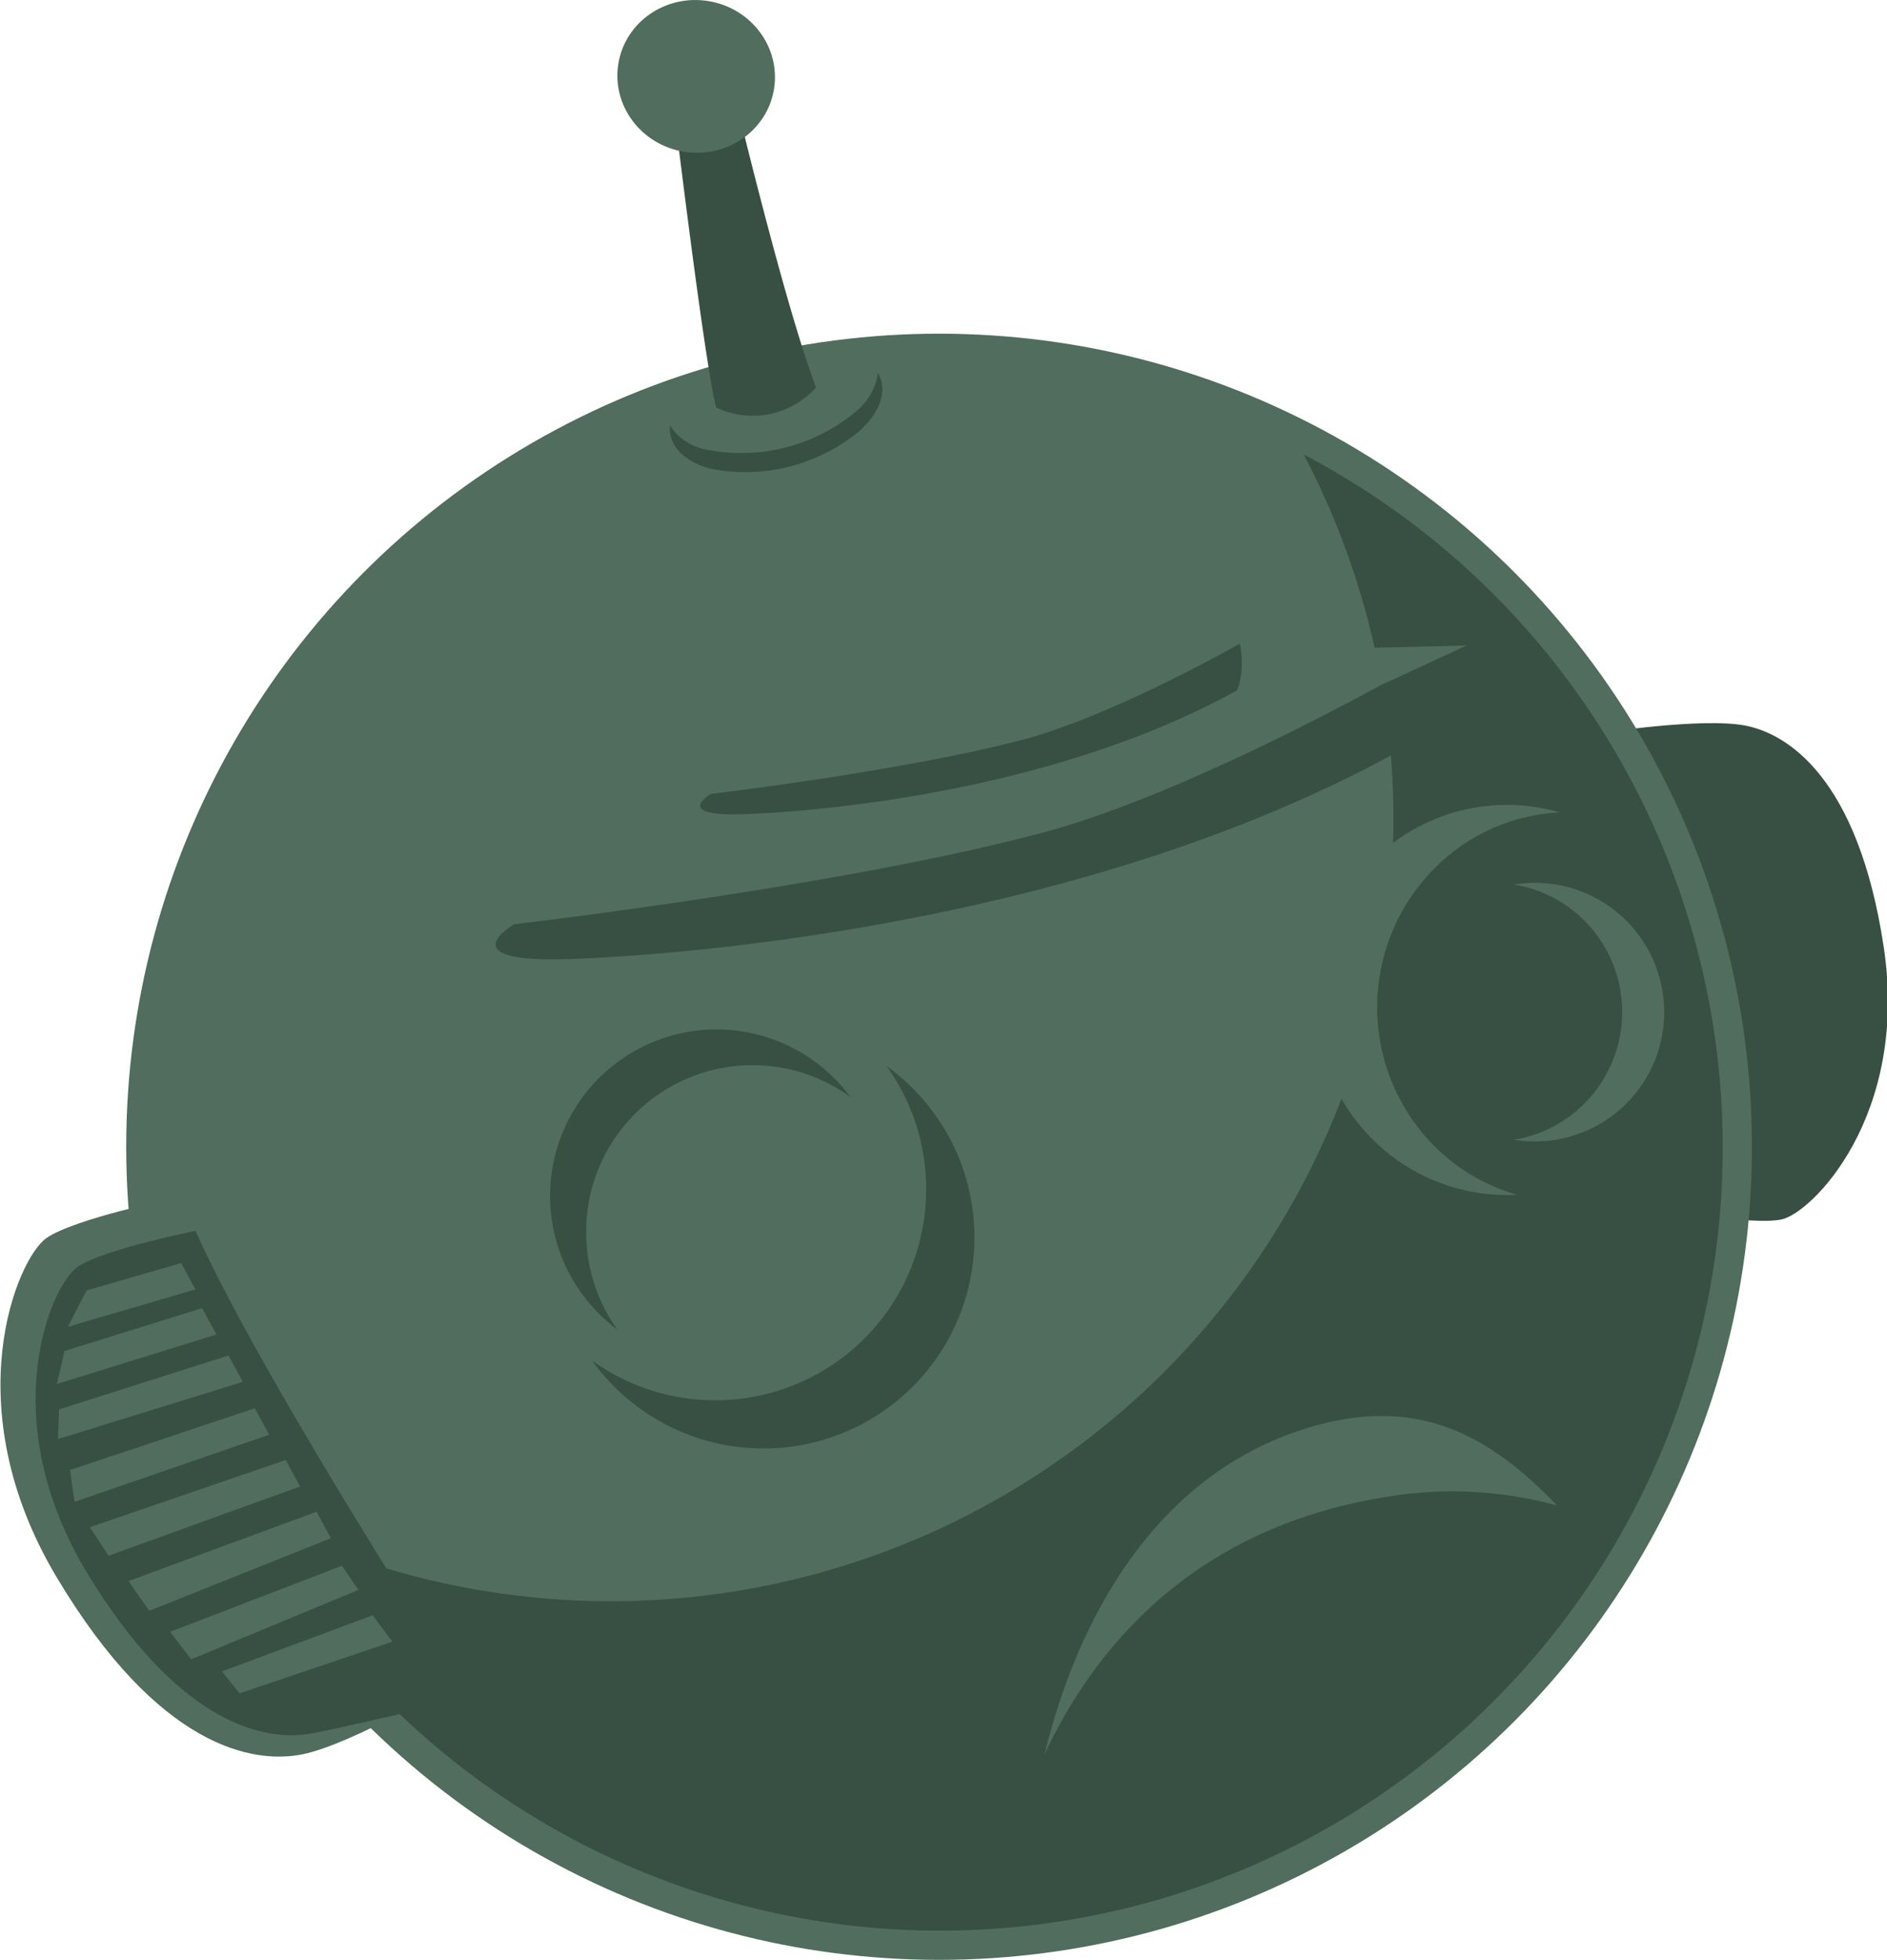 <svg xmlns="http://www.w3.org/2000/svg" viewBox="0 0 147.41 153.06"><title>small-moon</title><g id="Layer_2" data-name="Layer 2"><g id="Layer_1-2" data-name="Layer 1"><path d="M130.15,94.44s6.63,1.27,9,.8,10-8.1,8-21.31-7.52-16.64-10.84-17.27-11,.55-11,.55S129.78,81.9,130.15,94.44Z" style="fill:#384f43"/><circle cx="73.36" cy="89.56" r="63.5" style="fill:#506d5e"/><path d="M101.85,35.5A61.14,61.14,0,0,1,19.3,118.05,61.14,61.14,0,1,0,101.85,35.5Z" style="fill:#384f43"/><path d="M45.79,96.25A13,13,0,0,1,66.42,85.66a13,13,0,1,0-18.19,18.18A13,13,0,0,1,45.79,96.25Z" style="fill:#384f43"/><path d="M123.76,71.89a10.11,10.11,0,0,1,0,14.3,10,10,0,0,1-5.5,2.82,10.1,10.1,0,1,0,0-19.93A10.05,10.05,0,0,1,123.76,71.89Z" style="fill:#506d5e"/><path d="M72.35,92.86a16.47,16.47,0,0,1-26.09,13.4,16.48,16.48,0,1,0,23-23A16.39,16.39,0,0,1,72.35,92.86Z" style="fill:#384f43"/><path d="M110.86,88.16a15.39,15.39,0,0,1,2.39-21.42,14.75,14.75,0,0,1,8.6-3.29,14.81,14.81,0,0,0-13.48,2.73A15.39,15.39,0,0,0,106,87.6a14.88,14.88,0,0,0,12.53,5.71A14.93,14.93,0,0,1,110.86,88.16Z" style="fill:#506d5e"/><path d="M13.64,93.59s-7.72,1.54-10,3.09-7.2,13.1.77,26.47S19.8,137.8,23.66,137s11.57-5.4,11.57-5.4S19.55,107,13.64,93.59Z" style="fill:#506d5e"/><path d="M15.27,96.13s-7.06,1.4-9.18,2.79-6.59,11.84.71,23.91,14.12,13.23,17.65,12.53,12.14-2.76,12.14-2.76S20.69,108.2,15.27,96.13Z" style="fill:#384f43"/><path d="M107.76,117a30.89,30.89,0,0,1,13.88.58c-5.12-5.33-10.6-8.55-18.92-6.23C91.09,114.6,84.48,125.24,81.6,137,86.26,127.08,94.6,119.25,107.76,117Z" style="fill:#506d5e"/><path d="M44,74.91s37.11-.63,65.4-16.32a11.68,11.68,0,0,0,.33-6.12S93.07,62,81.12,65.12c-15.77,4.15-40.95,7.06-40.95,7.06S35.07,75.12,44,74.91Z" style="fill:#384f43"/><path d="M57.83,63.59s22-.37,38.83-9.69a6.8,6.8,0,0,0,.19-3.63s-9.88,5.64-17,7.51C70.51,60.24,55.56,62,55.56,62S52.53,63.72,57.83,63.59Z" style="fill:#384f43"/><polygon points="107.77 53.56 114.57 50.41 106.42 50.61 107.77 53.56" style="fill:#506d5e"/><path d="M66.82,32.18a14,14,0,0,1-11.66,2.93,4.3,4.3,0,0,1-2.83-1.89c-.12,1.5,1,2.79,3.15,3.38a14,14,0,0,0,11.66-2.94c1.73-1.57,2.17-3.24,1.45-4.53A4.84,4.84,0,0,1,66.82,32.18Z" style="fill:#384f43"/><path d="M52.61,8.17S55,28.11,55.94,31.82a6.65,6.65,0,0,0,7.81-1.56c-2.54-6.65-6.65-24-6.65-24Z" style="fill:#384f43"/><ellipse cx="54.38" cy="5.97" rx="5.96" ry="6.16" transform="translate(39.64 58.65) rotate(-80.63)" style="fill:#506d5e"/><polygon points="14.15 98.64 6.76 100.78 5.3 103.62 15.27 100.7 14.15 98.64" style="fill:#506d5e"/><polygon points="15.79 102.16 5.04 105.51 4.44 108.09 16.91 104.22 15.79 102.16" style="fill:#506d5e"/><polygon points="17.85 105.86 4.61 110.07 4.53 112.39 18.97 107.92 17.85 105.86" style="fill:#506d5e"/><polygon points="19.91 109.98 5.47 114.8 5.82 117.29 21.03 112.05 19.91 109.98" style="fill:#506d5e"/><polygon points="22.32 114.02 7.02 119.27 8.48 121.5 23.44 116.09 22.32 114.02" style="fill:#506d5e"/><polygon points="24.73 118.06 10.03 123.48 11.66 125.8 25.85 120.13 24.73 118.06" style="fill:#506d5e"/><polygon points="26.71 122.28 13.29 127.44 14.93 129.59 28 124.17 26.71 122.28" style="fill:#506d5e"/><polygon points="29.11 126.15 17.34 130.53 18.71 132.25 30.66 128.21 29.11 126.15" style="fill:#506d5e"/></g></g></svg>